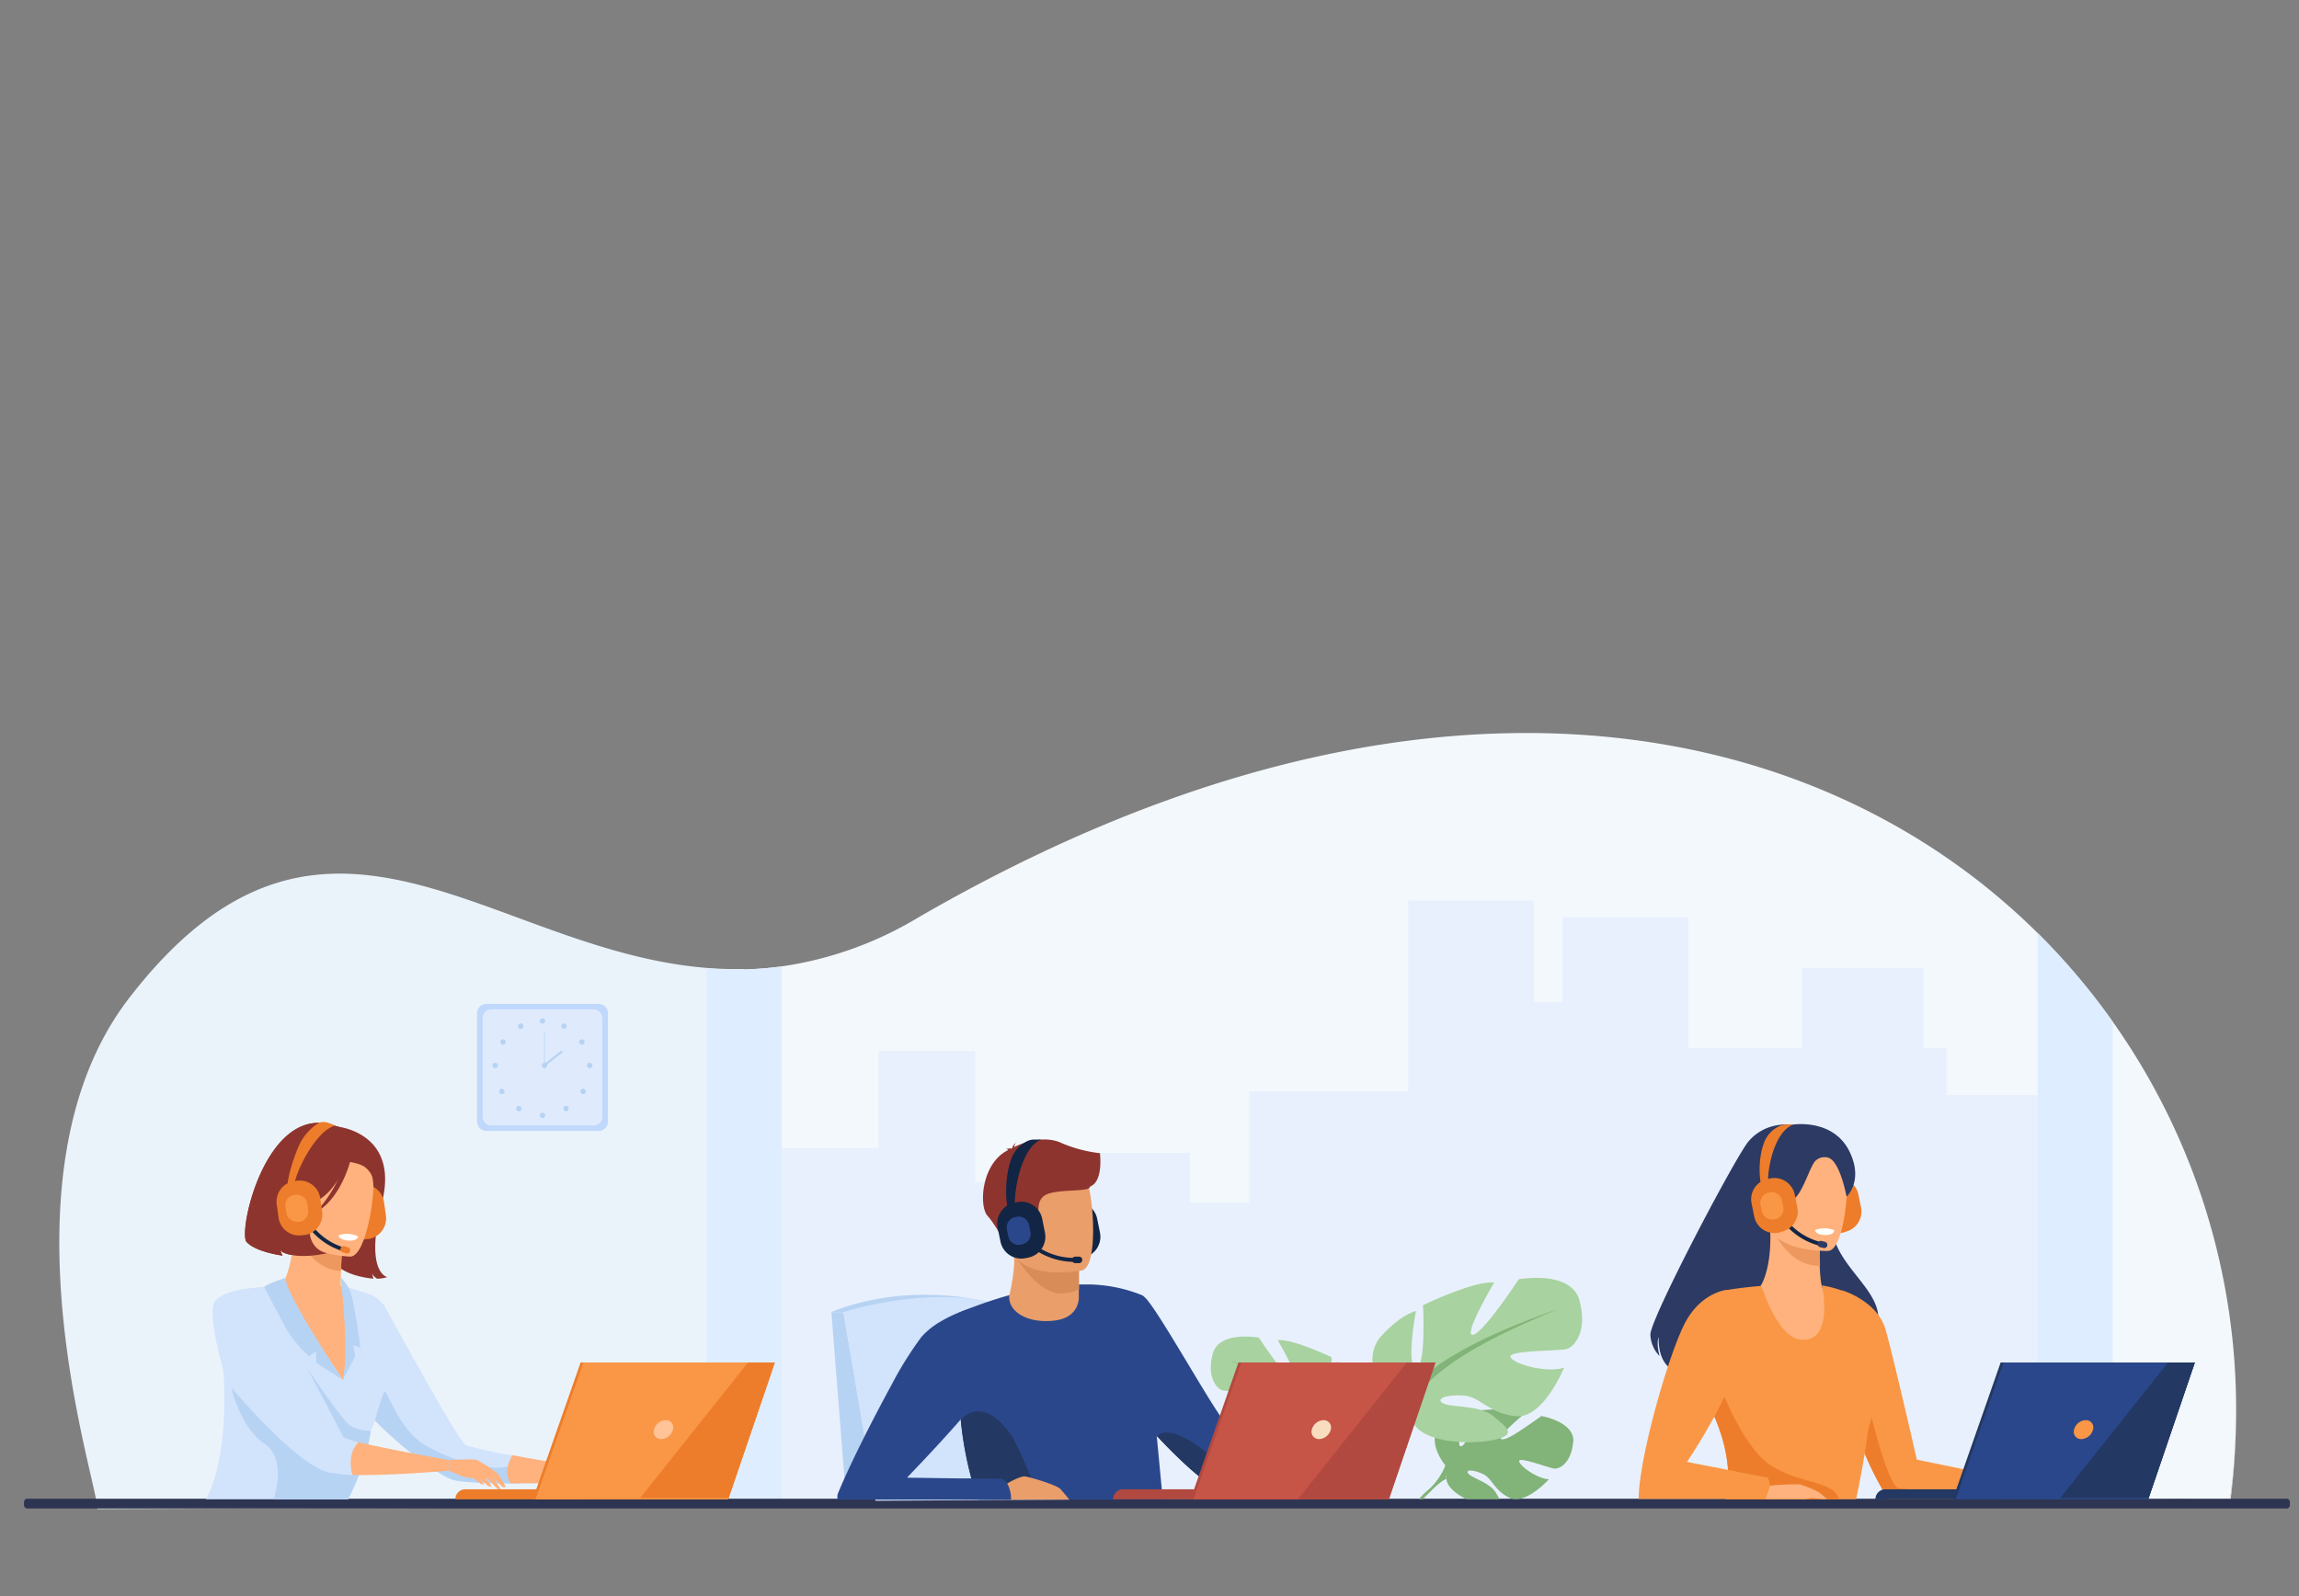 <svg id="Layer_1" data-name="Layer 1" xmlns="http://www.w3.org/2000/svg" viewBox="0 0 432 300"><rect x="0" y="0" width="432" height="300" fill="#808080" stroke="none"/><defs><style>.cls-1{fill:#ebf3fa;}.cls-2{fill:#f3f8fc;}.cls-3{fill:#eef5fb;}.cls-4{fill:#e8f0fd;}.cls-5{fill:#c0d8fb;}.cls-6{fill:#dfebfd;}.cls-7{fill:#b7d3f3;}.cls-8{fill:#deedff;}.cls-9{fill:#2e3552;}.cls-10{fill:#122544;}.cls-11{fill:#d2e3fc;}.cls-12{fill:#82b378;}.cls-13{fill:#a8d29f;}.cls-14{fill:#2b478b;}.cls-15{fill:#ea9e6a;}.cls-16{fill:#d88d59;}.cls-17{fill:#8e342e;}.cls-18{fill:#233862;}.cls-19{fill:#b24940;}.cls-20{fill:#c65447;}.cls-21{fill:#f9ddbf;}.cls-22{fill:#ed7d2b;}.cls-23{fill:#ffb27d;}.cls-24{fill:#ed985f;}.cls-25{fill:#fff;}.cls-26{fill:#f99746;}.cls-27{fill:#ffc397;}.cls-28{fill:#2c3a64;}</style></defs><path class="cls-1" d="M139.84,182.21v101l-121.55.43c.3-4.42-19.7-62.67,5.94-96,36.39-47.24,67.49-9,108.54-5.72a66.07,66.07,0,0,0,7.07.21Z"/><path class="cls-2" d="M419.12,281.29c-.08.63-3.44.58-6.79.52s-6.63-.1-6.72.51l-82.17.29H139.84V182.21a66.21,66.21,0,0,0,7.06-.57,68.6,68.6,0,0,0,25.46-9.08c92.69-53.75,168.16-39.16,210.53,2.81a126.15,126.15,0,0,1,36.23,105.92"/><path class="cls-2" d="M323.44,283.32H139.84v-.08l183.6-.63,82.17-.29c.06-.44,1.79-.54,4-.54h0l2.29,0h.44l2.74,0c2.2,0,3.94-.09,4.05-.53v0h0c.11-.88.22-1.76.31-2.65.42-4,.66-8,.7-11.91,0-.32,0-.64,0-1a126.76,126.76,0,0,1-1,16.23c-.06.46-1.82.56-4.05.56l-2.73,0-2.74,0c-2.2,0-3.93.09-4,.54l-82.17.28"/><path class="cls-3" d="M412.18,281.81h0m-.29,0-2.29,0,2.29,0m-2.29,0h0m9.52-.47v0m0,0c.11-.88.22-1.76.31-2.65-.09.89-.2,1.77-.31,2.65m1-14.56c0-.45,0-.89,0-1.34v.38c0,.32,0,.64,0,1"/><polygon class="cls-4" points="384 205.83 384 282.61 146.9 282.61 146.9 215.8 165.07 215.8 165.07 197.56 183.25 197.56 183.25 222.2 197.97 222.2 197.97 216.69 223.59 216.69 223.59 226 234.75 226 234.75 205.1 264.61 205.1 264.61 169.26 288.22 169.26 288.22 188.38 293.61 188.38 293.61 172.36 317.22 172.36 317.22 197.03 338.62 197.03 338.62 181.89 361.5 181.89 361.5 197.03 365.77 197.03 365.77 205.83 384 205.83 384 205.83"/><path class="cls-5" d="M112.48,212.56H91.4a1.76,1.76,0,0,1-1.76-1.76V190.45a1.76,1.76,0,0,1,1.76-1.76h21.08a1.76,1.76,0,0,1,1.76,1.76V210.8a1.76,1.76,0,0,1-1.76,1.76Z"/><path class="cls-6" d="M111.57,211.52H92.31a1.61,1.61,0,0,1-1.61-1.6V191.33a1.62,1.62,0,0,1,1.61-1.61h19.26a1.62,1.62,0,0,1,1.61,1.61v18.59a1.61,1.61,0,0,1-1.61,1.6Z"/><path class="cls-7" d="M101.43,191.9a.51.51,0,1,1,.51.51.51.51,0,0,1-.51-.51Z"/><path class="cls-7" d="M105.54,192.62a.53.53,0,0,1,.7-.2.52.52,0,0,1,.19.7.51.51,0,0,1-.89-.5Z"/><path class="cls-7" d="M109.07,195.42a.51.51,0,0,1,.55.86.52.52,0,0,1-.71-.16.51.51,0,0,1,.16-.7Z"/><path class="cls-7" d="M110.81,199.75a.51.51,0,1,1-.51.51.51.51,0,0,1,.51-.51Z"/><path class="cls-7" d="M109.92,204.78a.51.51,0,1,1-.72,0,.51.51,0,0,1,.72,0Z"/><path class="cls-7" d="M106.72,208a.51.51,0,1,1-.72,0,.51.51,0,0,1,.72,0Z"/><path class="cls-7" d="M101.43,209.64a.51.51,0,1,1,.51.51.51.51,0,0,1-.51-.51Z"/><path class="cls-7" d="M98.32,192.62a.52.52,0,0,0-.69-.2.51.51,0,1,0,.49.89.5.5,0,0,0,.2-.69Z"/><path class="cls-7" d="M94.8,195.42a.51.51,0,1,0-.56.86.51.51,0,0,0,.56-.86Z"/><path class="cls-7" d="M93.05,199.75a.51.51,0,1,0,.51.51.51.51,0,0,0-.51-.51Z"/><path class="cls-7" d="M93.94,204.78a.51.51,0,1,0,.72,0,.51.51,0,0,0-.72,0Z"/><path class="cls-7" d="M97.14,208a.51.51,0,1,0,.72,0,.51.51,0,0,0-.72,0Z"/><path class="cls-7" d="M101.8,200.26a.51.51,0,1,1,.51.51.51.51,0,0,1-.51-.51Z"/><polygon class="cls-7" points="102.38 200.26 102.24 200.26 102.24 193.9 102.38 193.9 102.38 200.26 102.38 200.26"/><polygon class="cls-7" points="102.38 200.42 102.12 200.09 105.5 197.44 105.75 197.77 102.38 200.42 102.38 200.42"/><path class="cls-8" d="M146.9,181.64V282.08H132.77V182a64.66,64.66,0,0,0,14.13-.36Z"/><path class="cls-8" d="M397,192.06v90H382.89V175.37A125,125,0,0,1,397,192.06Z"/><path class="cls-9" d="M429.68,283.53H5.13a.62.62,0,0,1-.62-.62v-.6a.61.61,0,0,1,.62-.61H429.68a.61.61,0,0,1,.61.61v.6a.62.62,0,0,1-.61.62Z"/><polygon class="cls-7" points="158.48 246.63 156.22 246.63 158.99 281.75 164.5 281.75 158.48 246.63 158.48 246.63"/><path class="cls-10" d="M203.54,236.38l-.48.1a4,4,0,0,1-4.74-3.14l-.51-2.55a4,4,0,0,1,3.14-4.73l.49-.1a4,4,0,0,1,4.73,3.14l.52,2.55a4,4,0,0,1-3.15,4.73Z"/><path class="cls-7" d="M156.22,246.63s12.37-5.81,29.33-1.95l-27.07,1.95Z"/><path class="cls-11" d="M164.5,282.08l-6-35.45s19-6.37,33.67,0l8.75,35.23-36.4.22Z"/><path class="cls-12" d="M295.59,271.1c-.33,3.85-2.51,5-3.46,4.94s-6.54-2.24-6.66-1.46,3.24,3.34,5.59,3.46c0,0-4.45,4.91-7.4,3.49s-3.21-3.66-5.05-4.5-3.41-.84-2.65,0,4.09,1.69,5.14,3.56c.25.44.5.84.68,1.2h-6.22c-2-1-3.63-2.34-3.76-3.79,0-.11,0-.22,0-.32l-.19-2.24s-3.2-3.73-1.54-6.82a4.87,4.87,0,0,1,1.27-1.47s3-1.8,5.4-1.66a29.41,29.41,0,0,0-2.41,5c-.19.67-.2,1.17.08,1.32s.73-.32,1.16-1.08a39.24,39.24,0,0,0,2.21-5.63s1.79-.17,3.83-.2c.92,0,1.88,0,2.75.09a7.52,7.52,0,0,1,2.38.5l-.33.27c-.3.26-.79.67-1.33,1.15-1.61,1.42-3.69,3.43-2.91,3.6s2.61-1,4.38-2.2,3.09-2.16,3.09-2.16,6.31,1.07,6,4.91Z"/><path class="cls-12" d="M292.49,271.21s-17.12-.66-20.9,4.24a12.43,12.43,0,0,1-3.41,4.78l-.41,1.1s3-3.13,4-3.32c0,0-1.66-6.07,20.69-6.8Z"/><path class="cls-12" d="M268.89,280.21c-.14.16-.36.37-.68.67h0a3.34,3.34,0,0,0-.32.33,6.72,6.72,0,0,0-.46.57h-.8a9.85,9.85,0,0,1,1.54-1.55h0c.06,0,1.53-.93.71,0Z"/><path class="cls-13" d="M252.89,269.07s6.91-3.87,3.68-9.12c0,0-2.58-3.22-5.34-4,0,0,1.47,7.83,0,8s-1-8.84-1-8.84-7.28-3.5-10.14-3.22c0,0,4.52,7.64,3,7.46s-6.54-7.93-6.54-7.93-7.46-1.38-8.66,3,.74,6.64,1.84,6.91,8.2.19,8,1.11-5,2.4-7.65,1.57c0,0,3,7.27,6.82,6.91s5.07-2.77,7.46-2.95,4.15.46,3,1.1-5.25.21-7.18,1.86-3.51,2.66.09,3.39,10,.28,11.33-2.48l1.29-2.77Z"/><path class="cls-12" d="M231.33,255.81s19.35,6.26,21.56,13.26a14.75,14.75,0,0,0,1.84,6.73v1.38s-2-4.7-3.13-5.34c0,0,4.33-6.08-20.27-16Z"/><path class="cls-12" d="M256.52,281.77h-1.1a14.44,14.44,0,0,0-.77-4.76h0c-.07-.17-.14-.33-.22-.49h0a11.06,11.06,0,0,1-.48-1h0c-.56-1.38.79.32.79.32a13,13,0,0,1,1.79,6Z"/><path class="cls-13" d="M263.88,263.74s-9.11-5.1-4.86-12c0,0,3.4-4.25,7.05-5.34,0,0-1.95,10.32,0,10.57s1.33-11.66,1.33-11.66,9.6-4.62,13.36-4.25c0,0-5.95,10.08-4,9.83s8.63-10.44,8.63-10.44,9.83-1.82,11.41,4-1,8.74-2.43,9.11-10.8.24-10.56,1.45,6.56,3.16,10.08,2.07c0,0-3.89,9.59-9,9.11s-6.68-3.65-9.84-3.89-5.46.61-3.88,1.46,6.92.28,9.47,2.44,4.62,3.51-.12,4.48-13.24.36-14.94-3.28l-1.7-3.64Z"/><path class="cls-12" d="M292.3,246.25s-25.5,8.26-28.42,17.49a19.36,19.36,0,0,1-2.43,8.86v1.82s2.67-6.19,4.13-7c0,0-5.71-8,26.72-21.13Z"/><path class="cls-12" d="M262.49,272.18h0c-.13.31-.34.75-.64,1.34h0a5.54,5.54,0,0,0-.29.65h0a21.2,21.2,0,0,0-1,7.58h-1.46a17.19,17.19,0,0,1,2.37-9.17h0c0-.05,1.78-2.22,1-.42Z"/><path class="cls-14" d="M218.53,281.86H183.89a36.59,36.59,0,0,1-1.35-3.95,67.13,67.13,0,0,1-2-11,.59.59,0,0,0,0-.14,128.68,128.68,0,0,1-.6-16.43c.05-2.16.14-3.49.14-3.56h0l.22-.09q2.76-1.15,5.29-2h0c1.41-.48,2.78-.9,4.1-1.26A61.89,61.89,0,0,1,196.1,242a47,47,0,0,1,6.37-.58h.25c.5,0,1,0,1.46,0a27.61,27.61,0,0,1,9.49,1.67l.57.24.07,0,.41.2,0,0,.14.08,2.5,26.25,1.13,11.94Z"/><path class="cls-14" d="M253.06,276.18c-3.47,1.62-24.12,3-26.1,2.4-1-.3-5.28-4.05-9.56-8.66h0c-4.05-4.36-8.14-9.5-9.52-13.19a22.67,22.67,0,0,1-.4-14.34s5.27,0,7.42,1.28,14.43,23.91,16.07,24.51,21.09,1.71,23.32,2.76c0,0,2.24,3.63-1.23,5.24Z"/><path class="cls-15" d="M202.72,242.34v1.28s.36,4-4.57,4.59-8.65-1.55-8.52-4.63a36.14,36.14,0,0,0,.95-6,13.77,13.77,0,0,0-.18-2.39l9.54-.21,2.81.46,0,6.91Z"/><path class="cls-16" d="M202.74,235.43l0,6.91a8.28,8.28,0,0,1-3.44.77c-4.38,0-8.75-7.05-8.89-7.93l12.35.25Z"/><path class="cls-15" d="M203.3,238.78s-12.21,2.49-13.64-5.14-4-12.45,3.76-14.36,9.81.72,10.91,3.15,2.12,15.51-1,16.35Z"/><path class="cls-17" d="M206.69,216.75a25.53,25.53,0,0,1-7.43-2c-3.26-1.42-7.37.15-8.71.86a2,2,0,0,1,.33-.81,1.82,1.82,0,0,0-.69,1c-.06,0-.09.08-.07.09A2.31,2.31,0,0,0,189,216s.31-.05.42.15a.08.08,0,0,0,.05,0c-5.09,2.47-5.55,10.51-3.91,12.37,2,2.23,4.35,7.27,4.35,7.27a4.29,4.29,0,0,0,.49-3.16c-.36-2,1.35-2,3.49-2.87s.36-3.4,2.23-4.93,8.78-.64,8.69-1.8c2.55-.94,1.88-6.06,1.88-6.33Z"/><path class="cls-18" d="M183.89,281.86a36.59,36.59,0,0,1-1.35-3.95,67.13,67.13,0,0,1-2-11,.59.59,0,0,0,0-.14s.08.08.1.05c1.35-1.64,5-3.44,9.49,3.09.89,1.3,4.79,10.42,5.42,11.94Z"/><path class="cls-15" d="M187.51,281.86a3.72,3.72,0,0,1,.47-2.26s.57-.37,1.33-.8c1.13-.64,2.68-1.41,3.38-1.29l.5.11c1.66.4,5.53,1.6,6.12,2.3s1.14,1.3,1.59,1.94Z"/><path class="cls-14" d="M190.07,281.86H157.43a1.92,1.92,0,0,1,0-1.1c1-2.46,2.87-6.51,5.06-10.85,1.61-3.2,3.37-6.55,5-9.55a67.77,67.77,0,0,1,5.67-9.09,14.49,14.49,0,0,1,3.52-2.84,25.61,25.61,0,0,1,3.27-1.64h0l.22-.09a29.86,29.86,0,0,1,4.08-1.33s0,1,0,2.62c0,4.6-.16,13.87-1.63,16.14a30,30,0,0,1-2.13,2.7l-.08.09c-.51.61-1.09,1.26-1.69,1.92-3.4,3.82-7.72,8.3-8.24,8.85l-.06.05h.07l9.15.13,2.81,0,5.82.08a2.2,2.2,0,0,1,.95.81,5.87,5.87,0,0,1,.76,3.06Z"/><path class="cls-18" d="M253.06,276.18c-3.47,1.62-24.12,3-26.1,2.4-1-.3-5.28-4.05-9.56-8.66.21,0,2.17-3.23,11.1,4.58,0,0,2.34,1,8.7.46s14.54-.8,15.86,1.22Z"/><path class="cls-19" d="M232.77,281.8h-23.6a1.89,1.89,0,0,1,1.89-1.88h21.71v1.88Z"/><polygon class="cls-19" points="232.71 256.09 269.2 256.09 260.44 281.8 223.72 281.8 232.71 256.09 232.71 256.09"/><polygon class="cls-20" points="269.73 256.09 260.98 281.8 224.26 281.8 233.25 256.09 269.73 256.09 269.73 256.09"/><path class="cls-21" d="M250.06,268.71a2.37,2.37,0,0,1-2.19,1.78,1.38,1.38,0,0,1-1.37-1.78,2.37,2.37,0,0,1,2.19-1.78,1.37,1.37,0,0,1,1.37,1.78Z"/><polygon class="cls-19" points="269.73 256.09 260.98 281.8 243.9 281.8 264.36 256.09 269.73 256.09 269.73 256.09"/><path class="cls-10" d="M193.21,236.38l-.49.1a4,4,0,0,1-4.73-3.14l-.52-2.55a4,4,0,0,1,3.15-4.73l.48-.1a4,4,0,0,1,4.74,3.14l.51,2.55a4,4,0,0,1-3.14,4.73Z"/><path class="cls-10" d="M189.42,227.22c-.32-.58-.8-5.32.5-9.08a6,6,0,0,1,2.92-3.56,3.06,3.06,0,0,1,1.51-.39l1.28,0c-4.22,1.78-5.2,11.35-4.87,12.37a.29.29,0,0,0,0-.08l-1.3.72Z"/><path class="cls-10" d="M201.74,237.18a13.09,13.09,0,0,1-10.64-5.67l.64-.38-.32.19.32-.19a12.3,12.3,0,0,0,10,5.3h.14v.75Z"/><path class="cls-14" d="M192.06,233.89l-.24.05a2,2,0,0,1-2.36-1.57l-.25-1.26a2,2,0,0,1,1.56-2.36l.25-.05a2,2,0,0,1,2.35,1.57l.26,1.26a2,2,0,0,1-1.57,2.36Z"/><path class="cls-10" d="M202.62,237.42H202a.62.62,0,0,1,0-1.23h.67a.62.62,0,1,1,0,1.23Z"/><path class="cls-17" d="M60.7,226.32s-6,3.05-1.62,9.58c0,0-5.11.59-6.4-.88a4.42,4.42,0,0,0,.42,1s-5-.65-6.73-2.53,3.76-26.85,17-21.74c0,0,11.73,1.07,8.4,14.29s1,14,1,14a6.27,6.27,0,0,1-1.91.3s-.8-.47-.89-1a3,3,0,0,0,.22,1s-4.79-.34-6.85-2.52S59.56,229,60.7,226.32Z"/><path class="cls-22" d="M69.19,232.86l-.47.06a3.91,3.91,0,0,1-4.4-3.32L64,227.11a3.91,3.91,0,0,1,3.32-4.4l.48-.06A3.9,3.9,0,0,1,72.17,226l.35,2.49a3.93,3.93,0,0,1-3.33,4.4Z"/><path class="cls-23" d="M70.55,252.82c-1.77,1.37-2.9,6.32-5.76,7.14-10.74,3.07-16.5-9.68-18.38-15.9A9.24,9.24,0,0,1,50,242.74c.78-.14,1.6-.24,2.28-.31,1.18-1,2.8-4.91,2.9-10.87l.52.11,8.68,1.91s-.26,2.74-.32,5.32c0,2-.11,2.51,0,2.75.67.11,1.47,1.83,1.47,1.83h0a54.85,54.85,0,0,1,4.94,9.33Z"/><path class="cls-24" d="M64.41,233.58s-.26,2.74-.32,5.32c-4.87-.23-7.36-4.74-8.36-7.22l8.68,1.9Z"/><path class="cls-11" d="M108.56,278.6s-5.11.19-10.65.21h-2c-4.51,0-9-.18-10.84-.67S76.15,272.86,70.47,267h0c-.44,1.05-.77,1.85-.78,1.91a29.61,29.61,0,0,1-.78,3.88,46.78,46.78,0,0,1-3.51,9h-3l-23.73,0s4.48-6.9,3.28-24.6c0-.44,4.13-14.72,4.13-14.72s3.23-.56,7-.87c.35.33,1.08,9.72,5.76,10.26.76.09,5.64,7.54,5.64,7.54l1.47-7.61-1.74-10.1a49.94,49.94,0,0,1,5.33,1.64,5.83,5.83,0,0,1,3,2.64c3.27,6,13.87,25.23,15,25.68a81.8,81.8,0,0,0,8.88,1.92h0c5.41,1,11.21,1.92,11.21,1.92l1.07,3.15Z"/><polygon class="cls-11" points="67.1 281.79 65.4 281.8 65.4 281.79 67.1 281.79 67.1 281.79"/><path class="cls-23" d="M65.85,236.19s-11.54-.23-11.29-7.41-1.07-12.06,6.31-12.22,8.72,2.64,9.22,5.06-1.23,14.44-4.24,14.57Z"/><path class="cls-7" d="M97.91,278.81h-2c-4.51,0-9-.18-10.84-.67S76.15,272.86,70.47,267h0a40.06,40.06,0,0,1,1.72-5.35c.51-.77,2.55,6.69,7.31,9.72s12.2,5.17,15.82,4.3c2.44-.58,2.69,1.62,2.59,3.11Z"/><path class="cls-25" d="M63.59,232.19s.07.86,2,1c0,0,1.59.11,1.66-.81a4.67,4.67,0,0,0-3.62-.19Z"/><path class="cls-10" d="M64.21,235.1A12.64,12.64,0,0,1,56,226.75l.7-.17-.35.09.35-.09a11.94,11.94,0,0,0,7.7,7.83l.12,0-.21.69-.13,0Z"/><path class="cls-22" d="M65,235.58l-.61-.19a.6.6,0,1,1,.36-1.15l.62.2a.6.6,0,1,1-.37,1.14Z"/><path class="cls-17" d="M66.51,215.61s-3,8.75-7.39,10.24-5.9-.27-5.9-.27a12.8,12.8,0,0,0,3.64-7.86S64,212,66.51,215.61Z"/><path class="cls-17" d="M61,218.19s6-.34,7.82,1.37c1.29,1.24,1.26,1.88,1.36,3.53,0,0,2.64-4.06-.07-6.9-2.87-3-9.11,2-9.11,2Z"/><path class="cls-17" d="M66.25,216.54s-1.5,8.37-7,11.41c0,0,5.33-5.46,5.43-10.92s1.58-.49,1.58-.49Z"/><path class="cls-17" d="M46.37,233.45c1.78,1.88,6.73,2.53,6.73,2.53a3.94,3.94,0,0,1-.42-1c2.55,2.07,8.8.57,8.8.57-5-1.1-3.37-8.3-1.68-8.61a155.14,155.14,0,0,1,3.87-15.22l-.34,0c-13.2-5.11-18.73,19.87-17,21.74Z"/><path class="cls-22" d="M57.21,232.12l-.48.06a3.9,3.9,0,0,1-4.39-3.32L52,226.37A3.9,3.9,0,0,1,55.31,222l.48-.07a3.9,3.9,0,0,1,4.39,3.32l.35,2.49a3.91,3.91,0,0,1-3.32,4.4Z"/><path class="cls-22" d="M54.09,223c-.28-.53.71-4.66,2.17-7.86A9.8,9.8,0,0,1,60,211a2.79,2.79,0,0,1,1.57,0,11.36,11.36,0,0,1,1.37.56c-4.18,1.3-7.81,10.06-7.55,11a.14.14,0,0,0,0-.07l-1.3.55Z"/><path class="cls-26" d="M56.25,229.64l-.24,0A2,2,0,0,1,53.82,228l-.17-1.24a1.94,1.94,0,0,1,1.66-2.19l.23,0a2,2,0,0,1,2.19,1.66l.17,1.24a1.94,1.94,0,0,1-1.65,2.19Z"/><path class="cls-23" d="M84.26,274.44s4.95-.29,5.43,0A28.06,28.06,0,0,1,93.54,277a27.4,27.4,0,0,1,1.51,2.5s-.47.13-.68-.06-1.83-1.91-1.83-1.91l1.66,2.52a1.4,1.4,0,0,1-.8-.28c-.23-.25-1.78-1.82-1.78-1.82l-.53-.11a5.35,5.35,0,0,1,.83.83,5.52,5.52,0,0,1,.49.81,4.05,4.05,0,0,1-.63-.15c-.14-.07-1.53-1.29-1.53-1.29l.73,1a1.94,1.94,0,0,1-.66-.13,10.39,10.39,0,0,0-1.43-1.11,6.37,6.37,0,0,1-2.17-.37c-.59-.31-2.46-1-2.46-1v-2Z"/><path class="cls-7" d="M53.69,240.19s-3.31,1-4.06,1.72c0,0,3.46,8.85,8.45,13l1.33-.95v2.15l5,3.27s-11-16.5-10.72-19.17Z"/><path class="cls-7" d="M68.91,272.82a46.78,46.78,0,0,1-3.51,9H51.46c-.05-.17,2.66-7.51-1.83-10.52s-6.13-10.43-6.13-10.43l14.32-3.5s5.9,8.61,7.58,10.25c1.29,1.26,4.29,1.35,4.29,1.35l-.78,3.88Z"/><path class="cls-7" d="M64.14,241.65s1.52,12,.27,17.71c0,0,2-3.76,2.33-4.44l-.35-2.07,1.32.46s-1.16-9.6-2.21-11.28-1.44-1.84-1.44-1.84l.08,1.46Z"/><path class="cls-23" d="M108.56,278.6s-6.39.24-12.63.21c-1.55-2.4.35-5.28.35-5.28h0c5.41,1,11.21,1.92,11.21,1.92l1.07,3.15Z"/><path class="cls-22" d="M109.16,281.8H85.56a1.88,1.88,0,0,1,1.88-1.88h21.72v1.88Z"/><polygon class="cls-22" points="145.59 256.09 136.83 281.8 100.11 281.8 109.1 256.09 145.59 256.09 145.59 256.09"/><polygon class="cls-26" points="145.59 256.09 136.91 281.56 136.83 281.8 100.64 281.8 109.63 256.09 145.59 256.09 145.59 256.09"/><path class="cls-27" d="M126.45,268.71a2.38,2.38,0,0,1-2.19,1.78,1.38,1.38,0,0,1-1.37-1.78,2.37,2.37,0,0,1,2.19-1.78,1.37,1.37,0,0,1,1.37,1.78Z"/><polygon class="cls-22" points="145.59 256.09 136.91 281.56 120.29 281.56 140.56 256.09 145.59 256.09 145.59 256.09"/><path class="cls-23" d="M84.26,276.44s-12.15,1.06-18.86.76v-6.6c4.4,1.22,18.86,3.84,18.86,3.84v2Z"/><path class="cls-11" d="M49.63,241.91s-7,.16-9.1,2.48,2.13,15.45,2.13,15.45,13,15.86,19.43,17c0,0,2.84.39,4.16.41,0,0-1.3-3.77,1.11-6.14,0,0-2.77-.78-2.89-1.12s-14.84-28.06-14.84-28.06Z"/><path class="cls-28" d="M340,212s-7-2.62-11.43,2.52c-2.52,3-18.64,33.68-18.45,36.37a6.1,6.1,0,0,0,1.73,4s-.67-2.35-.17-3.58c0,0-.32,4.15,2.23,5.91,1.34.92,34.52-.88,37.41-4.9,6.27-8.73-7.43-13.26-7.09-22.7.19-5.47,5.57-17.1-4.23-17.65Z"/><path class="cls-22" d="M346.7,231.59l-.47.1a3.91,3.91,0,0,1-4.59-3.05l-.5-2.46a3.9,3.9,0,0,1,3-4.59l.48-.1a3.92,3.92,0,0,1,4.59,3l.49,2.46a3.9,3.9,0,0,1-3,4.59Z"/><path class="cls-26" d="M376.81,281.75h-22c-3.74-5.93-7-13.93-7.78-20.17-.37-2.95-.17-5.51.82-7.26,3.08-5.43-1.8-11.81-1.8-11.81s6.72,1.9,8.28,7.44,5.86,24.4,5.86,24.4l16.35,3.37a7.63,7.63,0,0,1,.29,4Z"/><path class="cls-22" d="M376.81,281.75h-22c-3.74-5.93-7-13.93-7.78-20.17l3.26-1s4.13,18.86,6.54,19.15,20,2,20,2Z"/><path class="cls-23" d="M349.28,251.44a20.2,20.2,0,0,1-6.67,3.77c-10.53,3.72-15.7-4.94-18-11a9.45,9.45,0,0,1,3.54-1.54c.77-.18,1.58-.33,2.26-.44,1.11-1.07,2.49-5.08,2.22-11l.52.08,8.79,1.37s-.09,2.75,0,5.33c.08,2,.27,3.94.7,4.36l1.09.12h0a55.73,55.73,0,0,1,5.5,9Z"/><path class="cls-24" d="M342,232.61s-.09,2.75,0,5.33c-4.88.06-7.64-4.28-8.8-6.7l8.79,1.37Z"/><path class="cls-26" d="M353.47,260.58c0,.19-2.37,7.82-2.4,8-.81,6.39-2.29,13.21-2.29,13.21h-3.22l-21.28,0s2.57-7.75-4.2-19.62l-.7-1.18c-1-1.58,5.12-18.52,5.12-18.52s2.67-.47,6.4-.77c.36.32,3,9.82,7.65,10.11,6.13.38,3.81-10.21,3.81-10.21a21.42,21.42,0,0,1,6.6,2.23s4.64,15.75,4.51,16.79Z"/><path class="cls-23" d="M343.57,235.12s-11.53.49-11.73-6.7-1.8-12,5.55-12.58,8.86,2.09,9.51,4.48-.33,14.49-3.33,14.8Z"/><path class="cls-25" d="M341.06,231.27s.13.86,2,.87c0,0,1.59,0,1.6-.91a4.71,4.71,0,0,0-3.63,0Z"/><path class="cls-10" d="M341.86,234.13a12.68,12.68,0,0,1-8.68-7.82l.69-.22-.34.11.34-.11a11.94,11.94,0,0,0,8.17,7.34l.12,0-.16.7-.14,0Z"/><path class="cls-28" d="M342.64,234.57l-.63-.15a.6.6,0,0,1,.29-1.17l.63.16a.6.6,0,0,1,.43.73.59.59,0,0,1-.72.43Z"/><path class="cls-28" d="M337,211.37s7.43-1.16,10.5,5c2.34,4.71.39,7.65-.52,8.55,0,0-1.22-6.76-3.49-7.34a2.46,2.46,0,0,0-2.46.72c-1,1.16-2.44,6.33-4.1,7.12,0,0-5.14,1.27-5.4-.52s-.11-7.39,1.19-8.29,4.28-5.26,4.28-5.26Z"/><path class="cls-22" d="M334.69,231.59l-.47.1a3.91,3.91,0,0,1-4.59-3.05l-.5-2.46a3.91,3.91,0,0,1,3.05-4.59l.47-.1a3.92,3.92,0,0,1,4.59,3l.5,2.46a3.91,3.91,0,0,1-3.05,4.59Z"/><path class="cls-22" d="M331,222.71c-.32-.51-.78-4.63.48-7.92a5.48,5.48,0,0,1,2.83-3.1,3.33,3.33,0,0,1,1.46-.34l1.24,0c-4.09,1.56-5,9.89-4.72,10.78a.16.16,0,0,0,0-.06l-1.26.62Z"/><path class="cls-26" d="M333.58,229.18l-.23,0a2,2,0,0,1-2.29-1.52l-.25-1.23a2,2,0,0,1,1.52-2.29l.23,0a1.94,1.94,0,0,1,2.29,1.51l.25,1.23a2,2,0,0,1-1.52,2.29Z"/><path class="cls-22" d="M324.28,281.75s2.57-7.75-4.2-19.62L322.6,259s4.46,12.65,10,16.34,12.13,2.91,12.92,6.47l-21.28,0Z"/><path class="cls-26" d="M324.5,242.43s-4.59.4-7.66,5.83-8.92,25.73-8.92,33.49H332.5a7.63,7.63,0,0,0-.29-4L317,274.78s9.15-13.59,9.25-19.45a56.81,56.81,0,0,0-1.75-12.9Z"/><path class="cls-23" d="M332.64,279.25a42.08,42.08,0,0,1,5.59-.25,23.27,23.27,0,0,1,3.56,1.48,13.48,13.48,0,0,1,1.48,1.27,3.08,3.08,0,0,1-1,0,16.16,16.16,0,0,0-1.73-.18,8.15,8.15,0,0,0-1.32.19h-7.43l.82-2.55Z"/><path class="cls-18" d="M376,281.8H352.4a1.89,1.89,0,0,1,1.89-1.88H376v1.88Z"/><polygon class="cls-18" points="412.43 256.09 403.68 281.8 366.95 281.8 375.94 256.09 412.43 256.09 412.43 256.09"/><polygon class="cls-14" points="412.43 256.09 403.75 281.56 403.68 281.8 367.49 281.8 376.48 256.09 412.43 256.09 412.43 256.09"/><path class="cls-26" d="M393.29,268.71a2.38,2.38,0,0,1-2.19,1.78,1.37,1.37,0,0,1-1.36-1.78,2.35,2.35,0,0,1,2.18-1.78,1.37,1.37,0,0,1,1.37,1.78Z"/><polygon class="cls-18" points="412.43 256.09 403.75 281.56 387.13 281.56 407.4 256.09 412.43 256.09 412.43 256.09"/></svg>